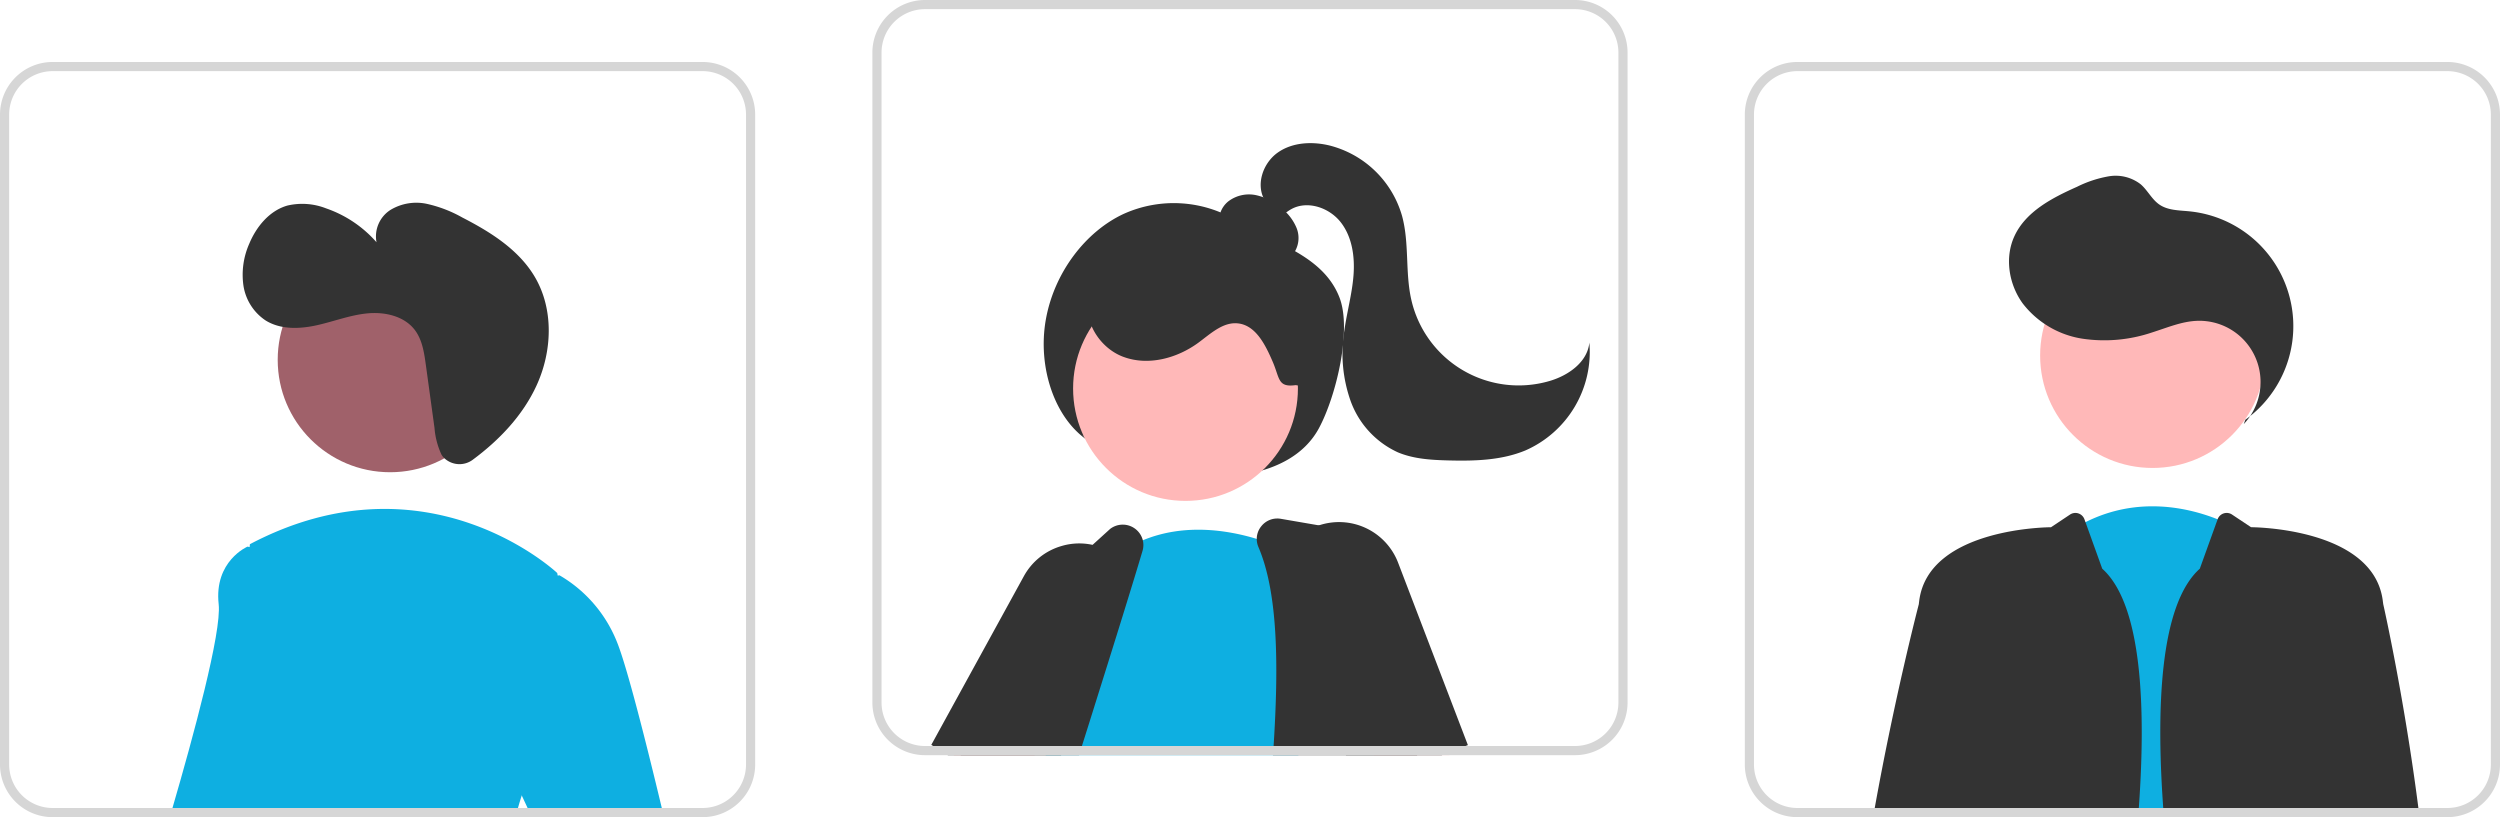 <svg xmlns="http://www.w3.org/2000/svg" width="806.673" height="263.673" viewBox="0 0 806.673 263.673">
  <g id="about_us_page_main_illustration" data-name="about us page main illustration" transform="translate(-39.106 -335.904)">
    <path id="Path_468" data-name="Path 468" d="M569.438,599.981c-11.046-7.19-16.539-23.9-13.833-39.182s12.9-28.444,25.117-34.121a39.356,39.356,0,0,1,37.256,2.648c11.2,6.851,27.051,10.6,32.372,24.312,4.089,10.534-1.1,31.925-6.6,42.156-4.756,8.843-13.8,12.889-22.287,14.646a66.958,66.958,0,0,1-54.153-12.495Z" transform="translate(-179.044 -121.757)" fill="#333"/>
    <path id="Path_469" data-name="Path 469" d="M285.258,489.923l-8.831,15.226-1.167,2.008-1.7,2.954H247.526l1.757-2.954,4.549-7.665,10.6-17.9,12.006,4.8Z" transform="translate(99.375 69.465)" fill="#ffb8b8"/>
    <path id="Path_470" data-name="Path 470" d="M535.707,665.881l-4.755-2.954-.591-.369,29.846-54.391a20.278,20.278,0,0,1,12.184-9.776,20.045,20.045,0,0,1,10.013-.369,19.711,19.711,0,0,1,5.523,2.068,19.315,19.315,0,0,1,2.053,1.3,19.713,19.713,0,0,1,6.055,6.823,20.4,20.4,0,0,1-.62,20.6L583.91,647.2l-9.836,15.728-1.846,2.954H535.707Z" transform="translate(-190.755 -86.305)" fill="#333"/>
    <circle id="Ellipse_72" data-name="Ellipse 72" cx="36.272" cy="36.272" r="36.272" transform="translate(385.362 424.983)" fill="#ffb8b8"/>
    <path id="Path_471" data-name="Path 471" d="M637.434,667.308H555.9l.369-1.049q-.31-.953-.576-1.905c-.192-.665-.355-1.344-.5-2.008a44.59,44.59,0,0,1,.014-18.755c4.5-22.123,22.477-40.1,22.477-40.1.31-.236.62-.458.93-.679a41.036,41.036,0,0,1,8.639-4.844c13.35-5.538,27.35-3.308,36.757-.443a73.364,73.364,0,0,1,9.585,3.648c1.092.517,1.684.842,1.684.842l.93,28.369,1.122,33.966Z" transform="translate(-179.389 -87.732)" fill="#0eafe1"/>
    <path id="Path_472" data-name="Path 472" d="M652.613,665.524l-6.232-31.692-6.291-31.958A6.674,6.674,0,0,0,634.7,596.6l-13.173-2.274-12.257-2.112a6.585,6.585,0,0,0-6.365,2.437,6.513,6.513,0,0,0-1.433,4.047,6.675,6.675,0,0,0,.547,2.643c6.395,14.916,6.513,38.53,4.888,64.182-.074.975-.133,1.964-.207,2.954h46.5Z" transform="translate(-156.85 -88.902)" fill="#333"/>
    <path id="Path_473" data-name="Path 473" d="M595.548,598.5a6.685,6.685,0,0,0-10.559-3.662l-5.656,5.139-23.157,21.089a6.417,6.417,0,0,0-1.654,2.348c-2.614,6.247-7.708,18.578-13.631,33.8q-1.44,3.721-2.968,7.665c-.355.975-.738,1.964-1.123,2.954h38.161c.31-.99.62-1.979.93-2.954,1.7-5.361,3.352-10.618,4.947-15.728,4.666-14.842,8.875-28.325,12.125-38.988q1.351-4.43,2.466-8.181a6.686,6.686,0,0,0,.118-3.485Z" transform="translate(-187.685 -88.262)" fill="#333"/>
    <path id="Path_474" data-name="Path 474" d="M364.415,512.5h2.466l-.34-.827-.9-2.127-13.9-32.977-2.127,1.285-17.072,10.323,8.757,21.369,1.211,2.954h21.9Z" transform="translate(139.913 67.072)" fill="#ffb8b8"/>
    <path id="Path_475" data-name="Path 475" d="M645.11,606.022a20.411,20.411,0,0,0-25.564-12.065,18.317,18.317,0,0,0-1.875.738,20.153,20.153,0,0,0-8.595,7.281,19.489,19.489,0,0,0-2.112,4.091,20.294,20.294,0,0,0,.458,15.61l4.268,9.511,15.27,33.966,1.329,2.954H659.2l2.126-.827,5.524-2.127.768-.3Z" transform="translate(-154.871 -88.53)" fill="#333"/>
    <path id="Path_476" data-name="Path 476" d="M610.891,542.258a6,6,0,0,0,6.826-2.59,8.64,8.64,0,0,0,.5-7.6,15.854,15.854,0,0,0-4.719-6.224,18.322,18.322,0,0,0-8.3-4.3,11.018,11.018,0,0,0-8.939,1.965,7.94,7.94,0,0,0-2.7,8.451c.939,2.724,3.483,4.549,6.023,5.908a40.014,40.014,0,0,0,16.3,4.634Z" transform="translate(-160.77 -122.661)" fill="#333"/>
    <path id="Path_477" data-name="Path 477" d="M631.649,576.378c-5.831.8-5.083-2.164-7.418-7.568s-5.462-11.818-11.323-12.365c-4.8-.448-8.761,3.391-12.652,6.243-6.935,5.082-16.282,7.57-24.322,4.521s-13.626-12.63-10.576-20.669a17.637,17.637,0,0,1,10.2-9.642,35.485,35.485,0,0,1,14.211-1.974,73.318,73.318,0,0,1,30.812,7.887c6.6,3.356,13.034,8.157,15.54,15.128s4.154,16.769-3.01,18.655Z" transform="translate(-174.472 -116.206)" fill="#333"/>
    <path id="Path_478" data-name="Path 478" d="M604.1,528.427c-2.883-5.017-.5-11.9,4.213-15.254s11.043-3.681,16.671-2.337a32.735,32.735,0,0,1,23.482,22.76c2.388,8.774.968,18.2,2.991,27.063a35.515,35.515,0,0,0,44.633,26.177c6.058-1.779,12.214-6.1,12.81-12.389a34.732,34.732,0,0,1-20.569,34.778c-7.8,3.256-16.511,3.468-24.965,3.251-5.509-.141-11.144-.473-16.227-2.6a29.043,29.043,0,0,1-15.26-16.546,45.971,45.971,0,0,1-2.031-22.795c.832-5.949,2.486-11.78,2.949-17.769s-.415-12.384-4.107-17.122-10.745-7.158-15.994-4.238c-2.11,1.174-3.812,3.091-6.1,3.848s-5.541-.574-5.332-2.979Z" transform="translate(-156.958 -128.006)" fill="#333"/>
    <path id="Path_487" data-name="Path 487" d="M744.195,478.822H534.459a16.989,16.989,0,0,0-16.969,16.968V705.526a16.989,16.989,0,0,0,16.969,16.968H744.195a16.979,16.979,0,0,0,16.968-16.968V495.79a16.979,16.979,0,0,0-16.968-16.969Zm14.014,226.7a14.026,14.026,0,0,1-14.014,14.015H534.459a14.036,14.036,0,0,1-14.015-14.015V495.79a14.036,14.036,0,0,1,14.015-14.015H744.195a14.026,14.026,0,0,1,14.014,14.015ZM573.2,719.541q.266.953.576,1.905l-.369,1.049H646.74c.074-.989.133-1.979.207-2.954Z" transform="translate(-196.892 -142.918)" fill="#d6d6d6"/>
    <g id="Group_129" data-name="Group 129" transform="translate(0 20)">
      <path id="Path_479" data-name="Path 479" d="M770.781,676.205l.281-2.954,8.329-86.659a53.04,53.04,0,0,1,8.758-5.568c17.146-8.639,33.686-4.5,42.635-.93a46.647,46.647,0,0,1,6.853,3.352l4.874,89.8.162,2.954Z" transform="translate(-76.123 -96.629)" fill="#0eafe1"/>
      <circle id="Ellipse_73" data-name="Ellipse 73" cx="36.272" cy="36.272" r="36.272" transform="translate(697.394 394.356)" fill="#ffb8b8"/>
      <path id="Path_480" data-name="Path 480" d="M841.576,583.814a19.744,19.744,0,0,0-14.983-33.323c-5.016.168-9.742,2.22-14.529,3.727a48.047,48.047,0,0,1-22.573,2.033,30.141,30.141,0,0,1-19.223-11.35c-4.488-6.168-5.887-14.723-2.717-21.661,3.66-8.009,12.21-12.423,20.252-16.008a37.012,37.012,0,0,1,10.282-3.378,13.186,13.186,0,0,1,10.229,2.579c2.26,1.944,3.585,4.866,6.044,6.55,2.769,1.9,6.365,1.847,9.7,2.181a37.222,37.222,0,0,1,18.028,67.254Z" transform="translate(-78.481 -131.068)" fill="#333"/>
      <path id="Path_481" data-name="Path 481" d="M810.074,595.341l-5.4-15-.338-.935a3.107,3.107,0,0,0-4.647-1.531l-6.136,4.091s-39.357,0-42.517,23.614c-.044.369-.1.783-.147,1.226a.23.23,0,0,1-.015.059c-.4,1.551-7.827,30.26-14.207,65.7-.177.975-.354,1.964-.531,2.954h85.522C824.436,639.912,822.878,606.808,810.074,595.341Z" transform="translate(-92.644 -95.94)" fill="#333"/>
      <path id="Path_482" data-name="Path 482" d="M882.169,672.562C877.5,636.2,870.827,606.8,870.827,606.8c-.059-.443-.118-.857-.163-1.226-3.145-23.614-42.5-23.614-42.5-23.614l-6.133-4.089a3.108,3.108,0,0,0-4.648,1.534l-5.744,15.935c-12.8,11.467-14.361,44.571-11.579,80.175h82.479C882.42,674.526,882.287,673.537,882.169,672.562Z" transform="translate(-62.721 -95.939)" fill="#333"/>
      <path id="Path_488" data-name="Path 488" d="M934.815,478.822H725.079a16.979,16.979,0,0,0-16.969,16.968V705.526a16.979,16.979,0,0,0,16.969,16.968H934.815a16.989,16.989,0,0,0,16.968-16.968V495.79a16.989,16.989,0,0,0-16.968-16.968Zm14.015,226.7a14.036,14.036,0,0,1-14.015,14.015H725.079a14.026,14.026,0,0,1-14.015-14.015V495.79a14.027,14.027,0,0,1,14.015-14.015H934.815a14.036,14.036,0,0,1,14.015,14.015Zm-113.6,14.015c-.074.975-.148,1.964-.221,2.954h63.635c.118-.975.251-1.964.369-2.954Z" transform="translate(-106.004 -142.918)" fill="#d6d6d6"/>
    </g>
    <g id="Group_128" data-name="Group 128" transform="translate(0 20)">
      <path id="Path_483" data-name="Path 483" d="M396.8,586.263l-8.772,82.789-.31,2.954H363.981c.281-.96.561-1.949.857-2.954,6.734-23.1,15.905-56.812,14.915-65.747-1.55-13.941,9.3-18.593,9.3-18.593l.679.133Z" transform="translate(-270.085 -92.429)" fill="#0eafe1"/>
      <circle id="Ellipse_74" data-name="Ellipse 74" cx="36.272" cy="36.272" r="36.272" transform="translate(128.712 395.735)" fill="#a0616a"/>
      <path id="Path_484" data-name="Path 484" d="M476.891,658.358a59.473,59.473,0,0,0-4.474,10.574c-.428,1.3-.841,2.658-1.226,4.046-.28.96-.531,1.949-.782,2.954H374.741c.133-.975.251-1.964.384-2.954,4.888-38.618,8.846-77.813,9.481-84.207.059-.605.089-.916.089-.916,57.329-30.215,99.167,9.3,99.167,9.3s.059.281.148.827C484.925,603.51,489.592,635.763,476.891,658.358Z" transform="translate(-264.955 -96.356)" fill="#0eafe1"/>
      <path id="Path_485" data-name="Path 485" d="M442.941,662.021l-6.38-13.675,1.55-54.228,16.422-3.042.576-.1a43.485,43.485,0,0,1,18.637,21.738c3.19,7.975,9.259,31.958,14.384,53.357.237.989.472,1.979.709,2.954H446.2l-1.374-2.954Z" transform="translate(-235.479 -89.445)" fill="#0eafe1"/>
      <path id="Path_486" data-name="Path 486" d="M553.585,478.822H343.85a16.989,16.989,0,0,0-16.969,16.968V705.526a16.989,16.989,0,0,0,16.969,16.968H553.585a16.979,16.979,0,0,0,16.968-16.968V495.79a16.979,16.979,0,0,0-16.968-16.969Zm14.014,226.7a14.026,14.026,0,0,1-14.014,14.015H343.85a14.036,14.036,0,0,1-14.015-14.015V495.79a14.036,14.036,0,0,1,14.015-14.015H553.585A14.026,14.026,0,0,1,567.6,495.79ZM405.712,719.541l-.31,2.954h87.826c.251-1,.5-1.994.782-2.954Z" transform="translate(-287.775 -142.918)" fill="#d6d6d6"/>
      <path id="Path_491" data-name="Path 491" d="M444.827,591.864a7.166,7.166,0,0,0,9.372.6c8.549-6.337,16.053-14.225,20.495-23.846,5.089-11.024,5.657-24.552-.479-35.03-5.187-8.857-14.346-14.573-23.475-19.266a41.754,41.754,0,0,0-11.333-4.368,16.151,16.151,0,0,0-11.743,1.895,10.142,10.142,0,0,0-4.579,10.472,38.171,38.171,0,0,0-16.293-10.937,21.07,21.07,0,0,0-12.443-.9c-5.793,1.643-10.022,6.79-12.335,12.349a24.7,24.7,0,0,0-1.864,13.476,16.462,16.462,0,0,0,7.193,11.275c4.789,2.963,10.9,2.75,16.4,1.539s10.825-3.316,16.432-3.849,11.85.866,15.263,5.346c2.4,3.155,3.02,7.278,3.559,11.208l2.806,20.438a24.929,24.929,0,0,0,2.23,8.54,4.922,4.922,0,0,0,.795,1.061Z" transform="translate(-262.494 -128.255)" fill="#333"/>
    </g>
  </g>
</svg>
